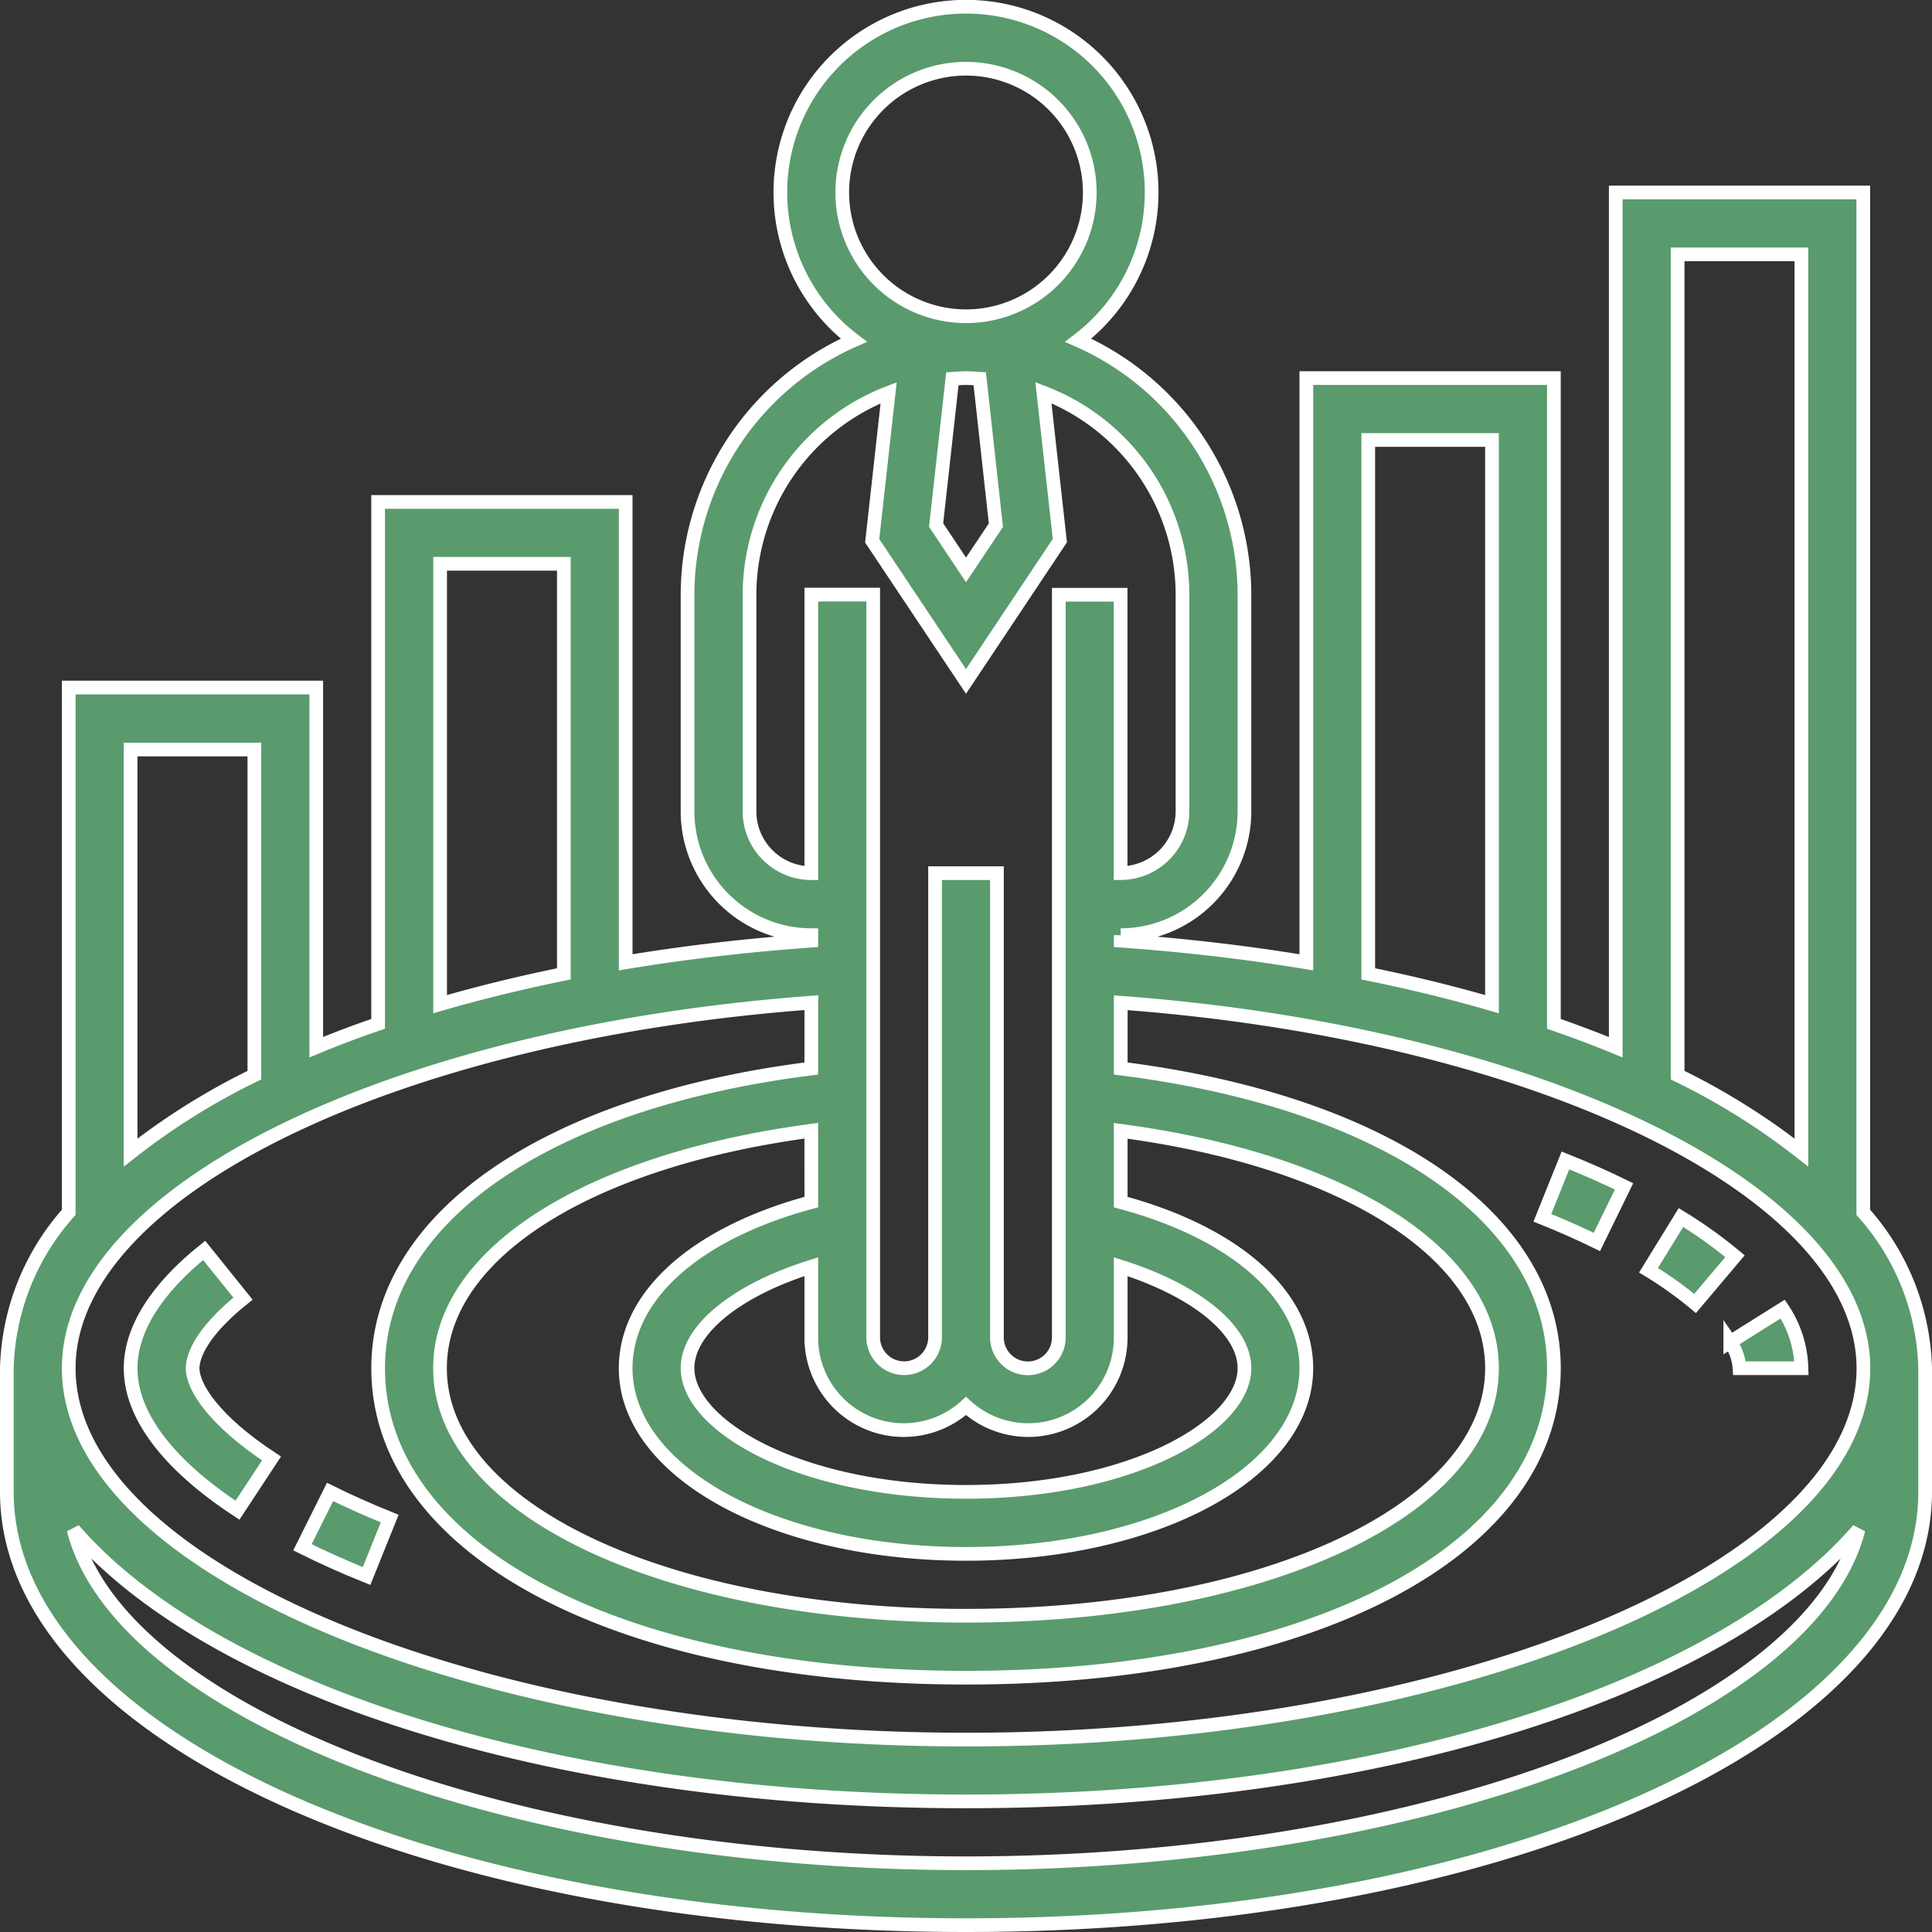 <svg xmlns="http://www.w3.org/2000/svg" width="70.5" height="70.5" viewBox="0 0 70.5 70.5"><rect x="0" y="0" width="70.5" height="70.5" fill="#333333" stroke="none"/><defs><style>.a{fill:#599b6d;stroke:#fff;stroke-width:0.5px;}</style></defs><g transform="translate(-0.75 -0.75)"><path class="a" d="M8.9,50.672l1.242-1.887c-2.123-1.4-2.879-2.618-2.879-3.294,0-.32.178-1.206,1.837-2.539l-1.416-1.76C5.926,42.6,5,44.088,5,45.491,5,47.2,6.347,48.995,8.9,50.672Z" transform="translate(0.516 5.186)"/><path class="a" d="M13.737,49.971c-.772-.311-1.5-.637-2.176-.972l-1.008,2.02c.726.362,1.513.715,2.34,1.048Z" transform="translate(1.233 6.193)"/><path class="a" d="M57.039,45.247H59.3a4.077,4.077,0,0,0-.684-2.159l-1.914,1.2A1.912,1.912,0,0,1,57.039,45.247Z" transform="translate(7.187 5.431)"/><path class="a" d="M57.215,41.541a16.338,16.338,0,0,0-1.972-1.411l-1.184,1.923a14.071,14.071,0,0,1,1.7,1.213Z" transform="translate(6.846 5.049)"/><path class="a" d="M53.609,39.231c-.672-.329-1.39-.647-2.139-.947l-.842,2.094c.7.281,1.367.577,1.989.881Z" transform="translate(6.404 4.811)"/><path class="a" d="M68.742,44.989V7.774H59.71v31.19q-1.086-.447-2.258-.852V14.548H48.419V35.866c-2.153-.358-4.419-.623-6.774-.791v-.2a4.521,4.521,0,0,0,4.516-4.516v-7.9a10.171,10.171,0,0,0-6.067-9.293,6.774,6.774,0,1,0-8.188,0,10.171,10.171,0,0,0-6.067,9.293v7.9a4.521,4.521,0,0,0,4.516,4.516v.2c-2.355.168-4.621.432-6.774.791v-16.8H14.548V38.111q-1.172.4-2.258.852V25.839H3.258V44.989A8.865,8.865,0,0,0,1,50.677v4.516C1,64.058,16.374,71,36,71s35-6.942,35-15.806V50.677A8.865,8.865,0,0,0,68.742,44.989ZM61.968,10.032h4.516V42.807a25.042,25.042,0,0,0-4.516-2.824Zm-11.29,6.774h4.516V37.393c-1.43-.417-2.94-.786-4.516-1.106ZM36,52.055a3.373,3.373,0,0,0,5.645-2.506V46.973c2.714.856,4.516,2.291,4.516,3.7,0,2.136-4.173,4.516-10.161,4.516s-10.161-2.38-10.161-4.516c0-1.414,1.8-2.849,4.516-3.7v2.575A3.373,3.373,0,0,0,36,52.055Zm-5.645-7.44c-4.2,1.128-6.774,3.405-6.774,6.063,0,3.8,5.455,6.774,12.419,6.774s12.419-2.976,12.419-6.774c0-2.658-2.572-4.935-6.774-6.063v-2.6C49.8,43.1,55.194,46.5,55.194,50.677c0,5.15-8.252,9.032-19.194,9.032s-19.194-3.883-19.194-9.032c0-4.173,5.4-7.579,13.548-8.666Zm6.736-24.7L36,21.545l-1.091-1.636.593-5.336c.166-.01.33-.025.5-.025s.332.015.5.025ZM31.484,7.774A4.516,4.516,0,1,1,36,12.29,4.521,4.521,0,0,1,31.484,7.774ZM28.1,30.355v-7.9a7.908,7.908,0,0,1,5.077-7.371l-.6,5.4L36,25.616l3.425-5.138-.6-5.4A7.908,7.908,0,0,1,43.9,22.452v7.9a2.26,2.26,0,0,1-2.258,2.258V22.452H39.387v27.1a1.129,1.129,0,0,1-2.258,0V32.613H34.871V49.548a1.129,1.129,0,0,1-2.258,0v-27.1H30.355V32.613A2.26,2.26,0,0,1,28.1,30.355Zm-11.29-9.032h4.516V36.287c-1.576.321-3.086.69-4.516,1.106ZM10.032,28.1V39.984a24.917,24.917,0,0,0-4.516,2.824V28.1Zm20.323,9.241v2.4c-9.632,1.21-15.806,5.441-15.806,10.939,0,6.648,8.821,11.29,21.452,11.29s21.452-4.643,21.452-11.29c0-5.5-6.175-9.729-15.806-10.939v-2.4c15.288,1.135,27.1,6.9,27.1,13.34,0,7.344-14.994,13.548-32.742,13.548S3.258,58.022,3.258,50.677C3.258,44.234,15.067,38.473,30.355,37.338ZM36,68.742c-16.631,0-30.842-5.448-32.566-12.175C8.506,62.43,21.008,66.484,36,66.484s27.494-4.054,32.566-9.917C66.842,63.294,52.631,68.742,36,68.742Z"/></g></svg>